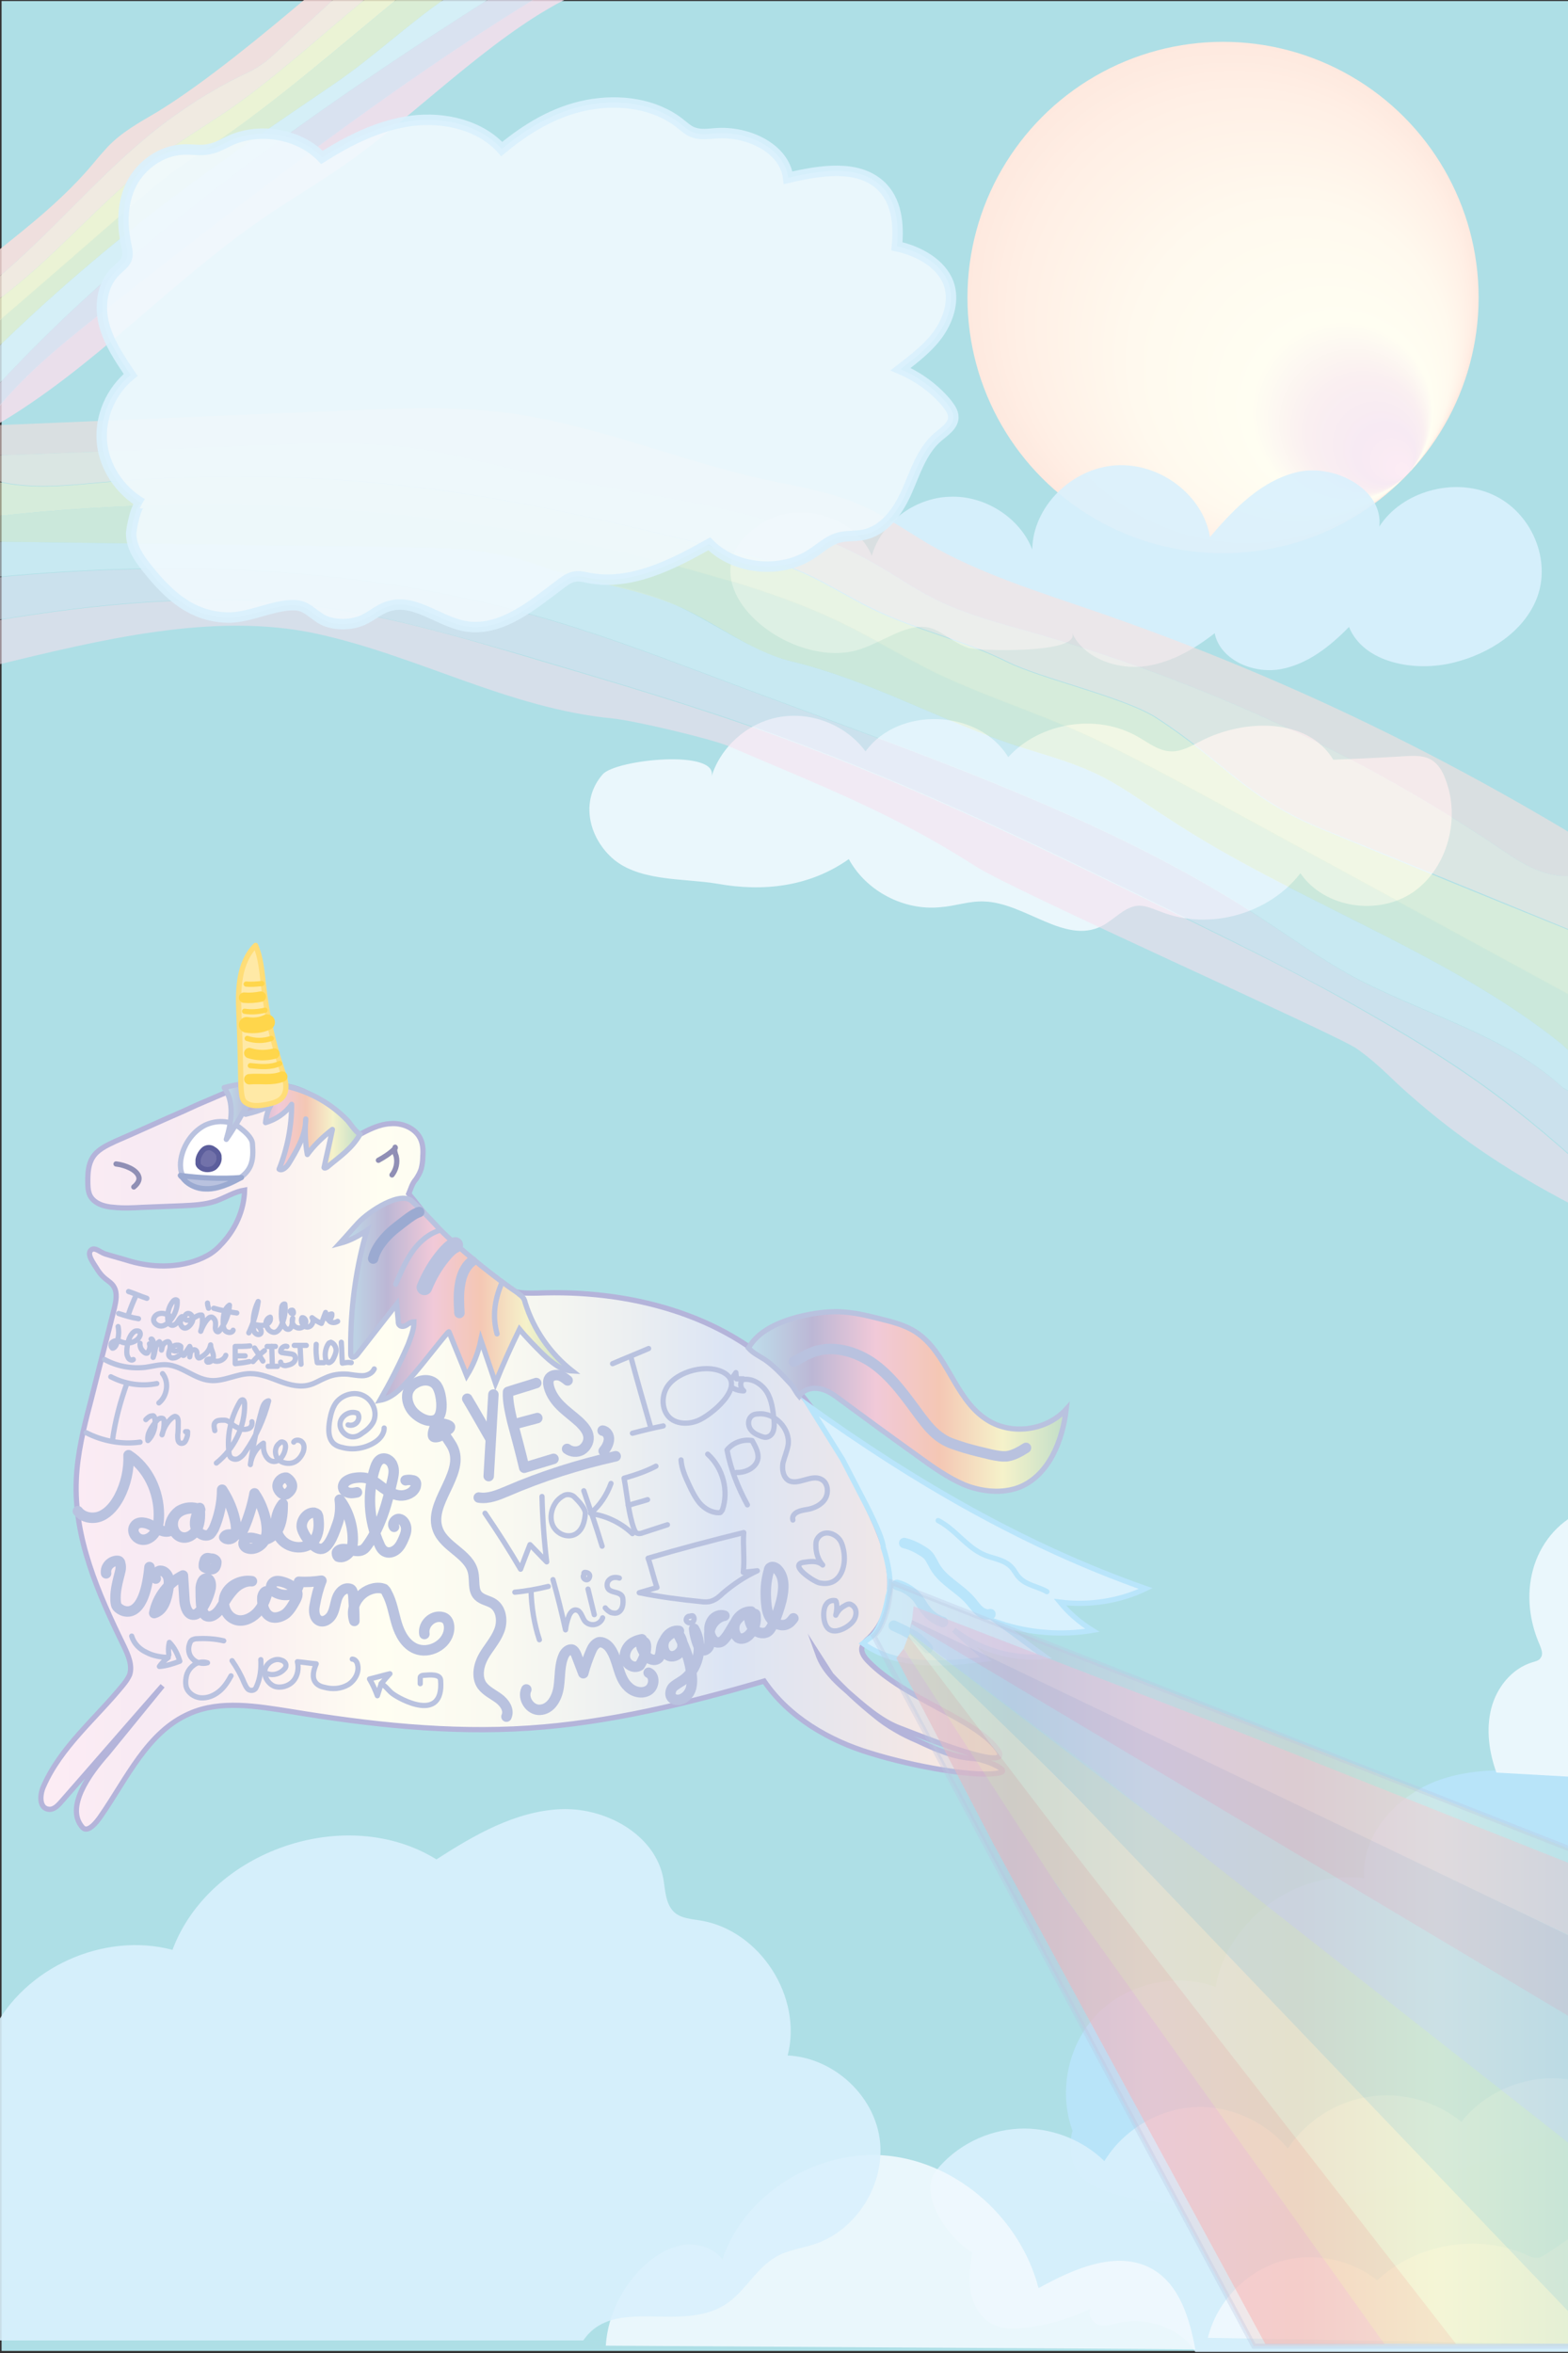 <?xml version="1.0" encoding="utf-8"?>
<!-- Generator: Adobe Illustrator 27.2.0, SVG Export Plug-In . SVG Version: 6.00 Build 0)  -->
<svg version="1.1" id="Blonnopies_10" xmlns="http://www.w3.org/2000/svg" xmlns:xlink="http://www.w3.org/1999/xlink" x="0px"
	 y="0px" viewBox="0 0 300 450" style="enable-background:new 0 0 300 450;" xml:space="preserve">
<rect x="0" y="0" width="300" height="450" fill="#333333" stroke="none"/>
<style type="text/css">
	.st0{fill:#AEDFE6;}
	.st1{opacity:0.9;fill:#B9E5FB;}
	.st2{opacity:0.9;fill:#D9F1FD;}
	.st3{opacity:0.9;fill:#F1FAFE;}
	.st4{fill:url(#SVGID_1_);stroke:#B4B4DA;stroke-miterlimit:10;}
	.st5{fill:none;stroke:#908FB5;stroke-linecap:round;stroke-linejoin:round;stroke-miterlimit:10;}
	.st6{fill:#FFFFFF;stroke:#B9C2DF;stroke-linecap:round;stroke-linejoin:round;stroke-miterlimit:10;}
	.st7{fill:#7272AA;stroke:#5C5E9C;stroke-miterlimit:10;}
	.st8{fill:none;stroke:#000000;stroke-linecap:round;stroke-linejoin:round;stroke-miterlimit:10;}
	
		.st9{fill:url(#SVGID_00000058574732811443831260000010074799388049017485_);stroke:#B9C2DF;stroke-linecap:round;stroke-linejoin:round;stroke-miterlimit:10;}
	.st10{fill:url(#SVGID_00000098899238276530363460000014850314754786107555_);stroke:#B9C2DF;stroke-miterlimit:10;}
	.st11{fill:none;stroke:#9BAAD1;stroke-width:2;stroke-linecap:round;stroke-linejoin:round;stroke-miterlimit:10;}
	.st12{fill:none;stroke:#B9C2DF;stroke-linecap:round;stroke-linejoin:round;stroke-miterlimit:10;}
	.st13{fill:none;stroke:#B9C2DF;stroke-width:3;stroke-linecap:round;stroke-linejoin:round;stroke-miterlimit:10;}
	.st14{fill:none;stroke:#B9C2DF;stroke-width:2;stroke-linecap:round;stroke-linejoin:round;stroke-miterlimit:10;}
	.st15{fill:url(#SVGID_00000018934188111194937750000004770919543181015703_);stroke:#B9C2DF;stroke-miterlimit:10;}
	.st16{fill:#D9F1FD;stroke:#B9E5FB;stroke-miterlimit:10;}
	.st17{fill:none;stroke:#B9E5FB;stroke-linecap:round;stroke-linejoin:round;stroke-miterlimit:10;}
	.st18{fill:none;stroke:#B9E5FB;stroke-width:2;stroke-linecap:round;stroke-linejoin:round;stroke-miterlimit:10;}
	.st19{fill:#FFE9A6;stroke:#FFDD77;stroke-linecap:round;stroke-linejoin:round;stroke-miterlimit:10;}
	.st20{fill:none;stroke:#FFD64B;stroke-linecap:round;stroke-linejoin:round;stroke-miterlimit:10;}
	.st21{fill:none;stroke:#FFD64B;stroke-width:2;stroke-linecap:round;stroke-linejoin:round;stroke-miterlimit:10;}
	.st22{fill:none;stroke:#FFD64B;stroke-width:3;stroke-linecap:round;stroke-linejoin:round;stroke-miterlimit:10;}
	.st23{fill:#B9C2DF;stroke:#9BAAD1;stroke-linecap:round;stroke-linejoin:round;stroke-miterlimit:10;}
	.st24{opacity:0.7;}
	.st25{opacity:0.81;}
	.st26{fill:#F9F6C1;}
	.st27{fill:#CBAED3;}
	.st28{fill:#EBC2DB;}
	.st29{fill:#C0E1C6;}
	.st30{fill:#B7D0ED;}
	.st31{fill:#FACEA1;}
	.st32{fill:#F8B2B3;}
	.st33{fill:url(#Moon_00000078732658130072544560000008794560217460588185_);}
	.st34{opacity:0.82;fill:#F7DFEC;}
	.st35{opacity:0.82;fill:#DEF2FB;}
	.st36{opacity:0.82;fill:#F9F7D1;}
	.st37{opacity:0.82;fill:#FDDFDD;}
	.st38{opacity:0.82;fill:#E2E2F2;}
	.st39{opacity:0.82;fill:#E4F0D1;}
	.st40{opacity:0.82;fill:#FEECE0;}
	.st41{opacity:0.66;}
	
		.st42{opacity:0.32;fill:url(#Pedo_colorido_00000173126653818334366090000015125990880284955529_);stroke:#B9C2DF;stroke-miterlimit:10;}
	.st43{opacity:0.9;fill:#F1FAFE;stroke:#D9F1FD;stroke-width:2;stroke-miterlimit:10;}
</style>
<rect x="0.3" y="0.2" class="st0" width="301.6" height="449.4"/>
<path id="Nube_00000089574489363793319380000011172798743021405833_" class="st1" d="M205.2,407.5c-2.8-7.6-0.8-16.8,4.9-22.5
	c5.7-5.7,14.9-7.8,22.5-5c2.2-12.8,15.5-22.5,28.4-20.8c-0.6-8.8,6.9-16.5,15.3-19.1c8.4-2.6,17.5-1.4,26.2-0.1V396v4.7
	c-2.6,7.2-11.7,10.5-18.9,12.8c-21.8,6.9-45,11.4-67.4,6.8c-3.1-0.6-6.3-1.5-8.8-3.5S204.3,410.5,205.2,407.5z"/>
<path id="Nube_00000137854584073563188570000018116177142018218400_" class="st2" d="M179.2,415c3.8-4.7,9.7-7.6,15.7-7.9
	c6-0.3,12.1,2,16.4,6.2c3.6-5.9,10.1-9.8,16.9-10.3c6.8-0.5,13.8,2.6,18.2,7.9c3.5-5.3,9.3-9,15.5-9.9c6.2-1,12.8,0.8,17.7,4.8
	c5.1-6.5,14.1-9.7,22.2-7.8v51.8h-73.1c-2.8-4.6-9.2-6.7-14.5-5.6c-1.3,0.3-2.7,0.8-4,0.4s-2.3-2.1-1.5-3.1c-4.1,2-8.6,3.3-13.1,3.7
	c-2,0.2-4.1,0.2-5.9-0.8c-2.2-1.2-3.5-3.6-4-6.1c-0.4-2.5-0.1-5,0.3-7.5C181.1,427.8,175.5,419.4,179.2,415z"/>
<path id="Nube_00000151504350076091550630000005893162980327525038_" class="st3" d="M115.9,448.6c0.4-6,3.3-11.7,7.8-15.7
	c2.1-1.8,4.5-3.2,7.2-3.6c2.7-0.3,5.7,0.6,7.3,2.8c4.3-12.8,18.5-21.3,31.9-19.8c13.5,1.5,25.2,12.2,28.6,25.3
	c6.7-3.7,15-7.4,21.7-3.7c5.3,3,7.2,9.5,8.3,15.4L115.9,448.6z"/>
<path id="Nube" class="st3" d="M231.1,447.1c1.6-6.6,6.8-12.2,13.2-14.4c6.4-2.2,13.9-0.8,19.2,3.4c7.5-7,19.2-9,28.5-4.9
	c0.6,0.3,1.3,0.6,2,0.6c0.8,0,1.4-0.5,2.1-0.9c1.7-1.2,3.4-2.3,5.1-3.5l0.6,20.9L231.1,447.1z"/>
<g id="Gracie_Mc_Unicorn">
	<g id="Gracie">
		<linearGradient id="SVGID_1_" gradientUnits="userSpaceOnUse" x1="7.87" y1="278.673" x2="191.883" y2="278.673">
			<stop  offset="0" style="stop-color:#FDECF4"/>
			<stop  offset="0.112" style="stop-color:#F7EAF3"/>
			<stop  offset="0.227" style="stop-color:#FAEFF1"/>
			<stop  offset="0.354" style="stop-color:#FFFEF2"/>
			<stop  offset="0.486" style="stop-color:#F9F9F1"/>
			<stop  offset="0.61" style="stop-color:#ECEFF1"/>
			<stop  offset="0.714" style="stop-color:#DBE4F4"/>
			<stop  offset="1" style="stop-color:#FEE9DF"/>
		</linearGradient>
		<path class="st4" d="M78.2,228.3c1.2,1.4,2.3,2.9,3.5,4.3c3.5,4.5,8.6,7.8,12.8,11.7c1.1,1,2.3,2.1,3.7,2.6
			c1.5,0.5,3.1,0.4,4.6,0.4c17.3-0.7,35.6,3.9,47.7,16.3c6.5,6.6,10.9,15,14.9,23.4c2,4.2,4.1,8.5,4.7,13.2c0.6,4.6-0.4,9.7-3.8,13
			c-0.6,0.5-1.2,1.1-1.4,1.9c-0.2,1,0.6,2,1.3,2.7c7,7.1,20.3,10.9,24.6,16.7c3.7,4.9-13.9-2.2-18.6-4c-3.8-1.4-7.3-4.6-10.4-7.3
			c-2.2-1.9-4.3-4-5.3-6.8l2.5,3.9c2.6,2.8,5.4,5.4,8.4,7.8c1.2,1,2.5,1.9,3.9,2.7c1.3,0.8,2.8,1.5,4.2,2.1c3.4,1.6,7,3.2,10.7,3.4
			c2,0.1,7.1,2.2,5.2,2.7c-4.2,1.1-16.8-1.2-24.8-3.7c-8-2.4-15.7-6.9-20.4-13.8c-14.7,4.3-29.8,8-45.1,9c-15.2,1-30.5-0.7-45.6-3.2
			c-6.4-1-13.3-2.2-19.2,0.4c-8.1,3.5-12,12.4-17,19.6c-0.8,1.2-2.5,3.3-3.5,2.2c-3.4-3.8,1.3-10.3,4.7-14.1l10.6-13
			c-6.5,7.4-12.9,14.8-19.4,22.2c-0.7,0.8-1.5,1.6-2.5,1.4c-1.7-0.3-1.6-2.7-0.9-4.3c3.3-7.6,10-13,15.2-19.4c0.5-0.6,1-1.3,1.3-2
			c0.6-1.8-0.3-3.8-1.1-5.5c-4.9-10-9.6-20.7-9.1-31.8c0.2-5,1.4-9.9,2.7-14.8c1.5-6,3.1-12.1,4.6-18.1c0.3-1.3,0.6-2.8-0.1-4
			c-0.4-0.7-1.1-1.1-1.7-1.6c-0.6-0.5-1-1-1.4-1.6c-0.7-1.2-2.3-3.1-1.2-3.9c0.7-0.5,1.7,0.5,2.6,0.8c1.6,0.5,3.2,0.9,4.8,1.4
			c4.8,1.4,10.4,1.3,14.8-1.1c1.1-0.6,2-1.4,2.8-2.3c2.6-2.8,4.2-6.4,4.3-10.2c-1.9,0.3-3.6,1.4-5.5,2.1c-2.1,0.7-4.3,0.8-6.4,0.9
			c-2.5,0.1-5.1,0.2-7.6,0.3c-1.8,0.1-3.7,0.2-5.5,0c-1.8-0.1-3.8-0.7-4.6-2.3c-0.4-0.9-0.4-1.9-0.4-2.8c0-1.5,0.1-3.1,0.9-4.4
			c0.9-1.5,2.6-2.3,4.3-3.1c4.4-1.9,8.7-3.9,13.1-5.8c1.7-0.8,3.5-1.6,5.2-2.3c1.4-0.6,2.9-1.3,4.3-1.7c1.6-0.5,3.3-0.8,4.9-1
			c3.3-0.3,6.7,0.1,9.6,1.7c1.5,0.8,2.8,2,4.1,3.1c1.8,1.6,3.5,3.2,5.2,4.9c2-1.1,4.1-2.2,6.3-2.3c2.2-0.2,4.7,0.8,5.7,2.8
			c0.5,1,0.6,2.2,0.5,3.4c0,0.8-0.1,1.6-0.3,2.4c-0.2,0.7-0.6,1.4-1,2C78.8,226.4,78.6,227.4,78.2,228.3z"/>
		<path class="st5" d="M72.4,221.9c1.1-0.6,2.2-1.3,3.1-2.2c0.1-0.1,0.2-0.2,0.1-0.3c-0.2,0.6,0,1.2,0.2,1.7c0.3,1.2,0,2.6-0.8,3.6"
			/>
		<path class="st5" d="M22.2,222.6c0.9,0.1,1.9,0.4,2.7,0.8c0.8,0.4,1.7,1.1,1.7,2c0,0.6-0.5,1.2-1,1.6"/>
		<path class="st6" d="M45.8,215.6c-1.9-1.4-4.5-1.4-6.6-0.4c-2.1,1.1-3.6,3.1-4.3,5.3c-0.5,1.6-0.6,3.4,0.3,4.8
			c0.8,1.3,2.5,2.1,4,2.1c1.6,0.1,3.1-0.4,4.6-1c1.6-0.7,3.2-1.6,4-3.2c0.7-1.4,0.6-3,0.5-4.5C48.2,217.5,46.7,216.3,45.8,215.6z"/>
		<path class="st7" d="M40.9,219.8c-0.6-0.5-1.5-0.4-2,0.1s-0.9,1.2-1,1.9c0,0.3,0,0.5,0,0.8c0.1,0.4,0.5,0.7,0.9,0.9
			c0.7,0.3,1.6,0.2,2.2-0.2c0.6-0.5,1-1.2,0.9-2C42,220.7,41.3,220,40.9,219.8z"/>
		<path class="st8" d="M47.8,208.9c2.2,0.3,4.4,0,6.4-0.9"/>
		
			<linearGradient id="SVGID_00000035494906083384806080000007924916407671238312_" gradientUnits="userSpaceOnUse" x1="42.835" y1="215.327" x2="68.887" y2="215.327">
			<stop  offset="0" style="stop-color:#BEDEEB"/>
			<stop  offset="0.2" style="stop-color:#BCB7D5"/>
			<stop  offset="0.4" style="stop-color:#F1C9D8"/>
			<stop  offset="0.6" style="stop-color:#F4C7B4"/>
			<stop  offset="0.8" style="stop-color:#F5F2CA"/>
			<stop  offset="1" style="stop-color:#C1DEC8"/>
		</linearGradient>
		
			<path style="fill:url(#SVGID_00000035494906083384806080000007924916407671238312_);stroke:#B9C2DF;stroke-linecap:round;stroke-linejoin:round;stroke-miterlimit:10;" d="
			M68.9,216.9c-1.6,2.8-3.8,4.2-6.3,6.3c-0.2,0.1-0.5,0.3-0.6,0.1c0.5-2.4,1.1-4.8,1.6-7.3c-1.8,1.4-3.5,3-4.8,4.8
			c-0.4-2.2-0.5-4.6-0.3-6.8c0,3.1-1.7,6-3.3,8.6c-0.4,0.6-1.2,1.4-1.8,1c1.6-4,2.4-8.2,2.4-12.4c-1.2,1.7-3,2.9-5,3.5
			c0.1-1.1,0.4-2.3,1-3.3c-1.5,0.8-3.1,1.3-4.8,1.7c-0.3-0.4-0.2-1.1,0.1-1.4c-1.2,2.1-2.4,4.2-3.8,6.2c1-3.3,1.6-7.1-0.4-9.9
			c8.3-2.3,17.5,0,23.5,6.2C67,214.8,68,216.5,68.9,216.9z"/>
		
			<linearGradient id="SVGID_00000183243103655307564750000011212958514053829031_" gradientUnits="userSpaceOnUse" x1="65.073" y1="248.409" x2="109.662" y2="248.409">
			<stop  offset="0" style="stop-color:#BEDEEB"/>
			<stop  offset="0.2" style="stop-color:#BCB7D5"/>
			<stop  offset="0.4" style="stop-color:#F1C9D8"/>
			<stop  offset="0.6" style="stop-color:#F4C7B4"/>
			<stop  offset="0.8" style="stop-color:#F5F2CA"/>
			<stop  offset="1" style="stop-color:#C1DEC8"/>
		</linearGradient>
		<path style="fill:url(#SVGID_00000183243103655307564750000011212958514053829031_);stroke:#B9C2DF;stroke-miterlimit:10;" d="
			M68.5,233.9c-1.2,1.3-2.3,2.6-3.5,3.9c1.9-0.5,3.6-1.4,5.2-2.5c-2,6.8-3,13.9-3.1,21c0,0.8,0,1.7,0,2.5c0,0.2,0,0.4,0.1,0.6
			c0.3,0.4,0.9,0,1.2-0.4c2.5-3.2,5-6.4,7.5-9.6c0.1,1.1,0.2,2.2,0.3,3.3c0,0.2,0,0.5,0.2,0.7c0.3,0.4,1,0.3,1.4,0s0.9-0.6,1.4-0.6
			c0,1.5-0.6,2.9-1.1,4.3c-1.6,3.7-3.4,7.2-5.4,10.7c2.3-0.4,4-2.2,5.6-4c2.8-3.1,7.5-9.4,7.6-9.1c1.1,2.8,2.3,5.6,3.4,8.4
			c1.3-2.1,2.2-4.4,2.7-6.8c0.9,2.7,1.9,5.5,2.8,8.2c1.4-3.5,3-7,4.6-10.3c1.4,1.7,3,3.3,4.5,4.8c1.6,1.5,3.4,3.1,5.6,3.2
			c-4.2-3.3-7.4-7.9-9-13c-0.1-0.4-0.2-0.8-0.5-1.1c-0.2-0.3-0.6-0.5-0.9-0.8c-4.7-3.2-9.1-6.8-13.3-10.6c-2.8-2.6-2.4-2.7-6.9-6.9
			C76.8,227.6,70.6,231.6,68.5,233.9z"/>
		<path class="st11" d="M71.4,240.7c0.4-1.6,1.4-3,2.5-4.2s2.5-2.2,3.8-3.2c0.8-0.6,1.6-1.2,2.5-1.5"/>
		<path class="st12" d="M75.7,245.6c0.9-2.1,1.8-4.2,3.1-6.1s3.1-3.5,5.3-4.2"/>
		<path class="st13" d="M81.2,246.2c0.9-2.2,2.1-4.3,3.7-6.2c0.6-0.7,1.3-1.5,2.2-1.9"/>
		<path class="st14" d="M87.9,251.1c-0.1-1.8-0.2-3.6,0.1-5.4c0.3-1.8,0.9-3.4,2.3-4.5"/>
		<path class="st12" d="M95.1,255.1c-0.9-3.3-0.5-6.3,0.8-9.5"/>
		
			<linearGradient id="SVGID_00000170972929429126674060000018266906071045287824_" gradientUnits="userSpaceOnUse" x1="143.298" y1="268.094" x2="204.008" y2="268.094">
			<stop  offset="0" style="stop-color:#BEDEEB"/>
			<stop  offset="0.2" style="stop-color:#BCB7D5"/>
			<stop  offset="0.4" style="stop-color:#F1C9D8"/>
			<stop  offset="0.6" style="stop-color:#F4C7B4"/>
			<stop  offset="0.8" style="stop-color:#F5F2CA"/>
			<stop  offset="1" style="stop-color:#C1DEC8"/>
		</linearGradient>
		<path style="fill:url(#SVGID_00000170972929429126674060000018266906071045287824_);stroke:#B9C2DF;stroke-miterlimit:10;" d="
			M152.9,267c0.8-1.3,2.5-1.7,4-1.4c1.5,0.3,2.7,1.2,3.9,2.1c4.9,3.6,9.8,7.2,14.7,10.7c2.9,2.1,5.8,4.2,9.1,5.6
			c3.3,1.3,7.2,1.7,10.5,0.4c5.6-2.3,8.2-8.9,8.9-14.9c-3.8,4.2-10.8,5.1-15.5,1.8c-5.9-4-7.3-12.6-13.2-16.5c-2.1-1.4-4.6-2-7-2.6
			c-2-0.5-4-1-6-1.2c-3.3-0.4-6.6,0.1-9.8,0.9c-3.6,1-7.4,2.6-9.3,5.9c0.9,1,2,1.5,3.1,2.2c1.9,1.3,3.4,3,5,4.7
			C152,265.5,152.3,266.3,152.9,267z"/>
		<path class="st14" d="M151.9,260.4c1.1-0.5,2-1.2,3.1-1.6c4-1.8,8.9-0.4,12.4,2.2s6.1,6.4,8.7,9.9c1.2,1.6,2.5,3.2,4.1,4.2
			c1.3,0.9,2.9,1.3,4.4,1.8c1.7,0.5,3.4,0.9,5.1,1.3c1,0.2,2,0.4,3,0.3c1.3-0.2,2.5-0.9,3.6-1.6"/>
		<path class="st16" d="M165.1,314.3c6.6,4.7,15.5,4,23.5,3c-2-1.9-4.1-3.8-6.1-5.6c4.9,3.8,11.2,5.7,17.4,5.1
			c-2.9-2.1-5.8-4.3-8.7-6.4c5.7,1.9,11.9,2.4,17.8,1.4c-2.4-1.5-4.5-3.3-6.2-5.4c5.6,0.7,11.4-0.2,16.4-2.6
			c-23.1-8.1-44.4-20.5-64.3-34.8l6.3,10.1l4.2,8.1c0,0,3.6,6.8,3.6,8.8c0,0,2.1,6,0.9,9.3c0,0-1,6.6-3.7,8.1L165.1,314.3z"/>
		<path class="st17" d="M179.5,290.8c3.3,1.7,5.5,5.2,8.9,6.6c1.7,0.7,3.8,0.9,5.1,2.3c0.6,0.6,0.9,1.4,1.5,2
			c1.4,1.5,3.6,1.7,5.3,2.7"/>
		<path class="st18" d="M173,295.1c1.3,0.3,2.5,0.9,3.6,1.6c0.5,0.3,1,0.7,1.3,1.2c0.3,0.5,0.6,1,0.9,1.6c1.6,2.9,5,4.3,7.1,6.9
			c0.5,0.6,0.9,1.2,1.5,1.7c0.6,0.5,1.4,0.8,2.1,0.6"/>
		<path class="st18" d="M171.6,303.1c1.6,0.4,3.1,1.4,4.1,2.7c0.5,0.7,0.9,1.5,1.5,2.2c0.8,1,1.9,1.8,3.2,2.2"/>
		<path class="st18" d="M171,310.9c0.6,0.3,1.3,0.6,1.9,0.9c0.8,0.4,1.5,0.8,2.2,1.2c0.9,0.6,1.7,1.4,2.4,2.2"/>
		<g>
			<path class="st19" d="M46.1,207.8c-0.1-4.8-0.2-9.5-0.4-14.3c-0.1-2.2-0.1-4.5,0.3-6.7c0.4-2.2,1.3-4.4,2.9-6
				c1,2.3,1.2,4.9,1.5,7.5c0.6,5.6,1.8,11.1,3.6,16.4c0.6,1.7,1.2,3.8,0,5.2c-0.7,0.8-1.9,1.1-2.9,1.3c-1.5,0.3-3.2,0.5-4.3-0.5
				C46.2,210.2,46.2,208.7,46.1,207.8z"/>
			<path class="st20" d="M47.1,188.2c1,0.1,2,0,3-0.1"/>
			<path class="st21" d="M46.7,190.8c1.1,0.1,2.2,0,3.2-0.2"/>
			<path class="st20" d="M46.8,193.4c1.3,0.2,2.6,0.1,3.9-0.2"/>
			<path class="st22" d="M47.2,196c1.3,0.2,2.7,0.1,3.9-0.5"/>
			<path class="st20" d="M47.3,198.6c1.5,0.5,3.1,0.5,4.6,0"/>
			<path class="st21" d="M47.7,201.4c1.6,0.5,3.2,0.5,4.8,0.1"/>
			<path class="st20" d="M47.9,203.8c1.9,0.2,3.9,0.4,5.6-0.4"/>
			<path class="st21" d="M47.7,206.4c2.1-0.2,4.3,0.3,6.3-0.5"/>
		</g>
		<path class="st23" d="M34.5,224.8c3.9,0.5,7.8,0.7,11.7,0.4c-1.8,0.9-3.8,1.9-5.8,2.1c-2.1,0.2-4.3-0.4-5.5-2.1
			C34.8,225.1,34.6,225,34.5,224.8z"/>
		<path class="st8" d="M203.3,320.3"/>
	</g>
	<g id="Text_in_Unicorn">
		<g id="Im">
			<path class="st12" d="M21.2,263.3c2.7,1.4,5.8,1.9,8.8,1.3"/>
			<path class="st12" d="M24.3,264.5c-1.3,3.6-2.3,7.3-2.8,11.1"/>
			<path class="st12" d="M16.5,274c3.1,1.6,6.8,2.3,10.3,1.8"/>
			<path class="st12" d="M31.1,262.7c1.3,1.6,0.9,4.3-0.7,5.6"/>
			<path class="st12" d="M27.9,271.5c0.3-0.3,0.6-0.6,1-0.7c0.2,0,0.4-0.1,0.5,0c0.1,0.1,0.2,0.3,0.2,0.4c0.3,1.5-0.2,3.2-1.3,4.3
				c-0.2-1.4,0.7-2.6,1.6-3.7c0.2-0.2,0.3-0.4,0.6-0.5c0.2-0.1,0.5-0.1,0.7,0c0.2,0.2,0.2,0.4,0.2,0.7c0,0.8-0.1,1.6-0.4,2.4
				c0.3-1.3,1-2.5,2-3.3c0.2-0.1,0.4-0.3,0.6-0.2c0.4,0.1,0.5,0.6,0.5,1c0,0.9,0,1.7-0.1,2.6c0,0.6,0,1.3,0.5,1.5
				c0.3,0.1,0.7,0,0.9-0.3s0.3-0.6,0.4-0.9c0.1-0.3,0.1-0.7,0.1-1c-0.1,0-0.3,0-0.4,0"/>
		</g>
		<g id="Sassiest">
			<path class="st14" d="M14.9,289c1,1.3,3,1.6,4.5,0.9c1.5-0.7,2.6-2.1,3.4-3.6c1.3-2.5,1.9-5.3,1.8-8c3.7,2.4,5.8,6.9,5.8,11.4
				c0,1.1-0.1,2.3-0.7,3.3s-1.7,1.7-2.8,1.4c-1.1-0.3-1.8-1.7-1.1-2.6c0.7-1,2.3-0.6,3.3,0c1.1,0.6,2.2,1.4,3.4,1
				c-0.2-1.4,0.5-2.9,1.7-3.8c1.2-0.8,2.8-0.9,4.1-0.3c-1.6-0.5-3.7-0.2-4.7,1.1c-1.1,1.4-0.5,3.8,1.2,4.2c1.3,0.3,2.5-0.7,3-1.8
				c0.5-1.2,0.5-2.5,0.4-3.8c-0.5,1.1-1.1,2.4-0.8,3.6c0.3,1.2,1.8,2.1,2.8,1.4c0.3-0.3,0.5-0.7,0.7-1c1-2.3,1.6-4.9,1.6-7.5
				c1.3,2,2.2,4.2,2.6,6.5c0.1,0.8,0.2,1.6-0.2,2.3c-0.4,0.7-1.5,0.9-2,0.3c0.4-1,2.1-0.2,3-0.7c0.4-0.2,0.6-0.7,0.8-1.1
				c0.9-2.1,1.6-4.4,2-6.6c1.1,1.6,1.8,3.4,2.2,5.3c0.2,1.3,0.3,2.6-0.3,3.7c-0.6,1.1-2,1.9-3.2,1.5c-0.4-0.1-0.7-0.4-0.8-0.8
				c-0.1-0.7,0.6-1.2,1.3-1.2s1.3,0.3,1.9,0.4c1.5,0.2,3-1,3.6-2.4c0.6-1.4,0.7-3,0.7-4.5c-1.5,1.9-1.9,4.9-0.3,6.8s4.9,2.1,6.4,0.1
				c0.8-1.2,0.9-2.7,0.7-4.2c0-0.3-0.1-0.5-0.2-0.7c-0.2-0.2-0.4-0.2-0.6-0.3c-1.5-0.1-2.7,1.7-2.3,3.1s2.4,4.1,3.8,3.8
				c1.5-0.3,2.5-3.5,3-4.9s0.6-3,0.4-4.5c1.6,2.1,2.5,4.9,2.5,7.6c0,0.8-0.1,1.7-0.6,2.4c-0.5,0.7-1.4,1.2-2.2,0.9
				c-0.2-0.2-0.3-0.6-0.2-0.9c1-1.4,3.4,0.4,4.9-0.4c0.4-0.2,0.6-0.5,0.9-0.9c2.6-3.6,3.8-8.1,4.8-12.5c0.2-0.9,0.4-1.9,0-2.8
				c-0.3-0.9-1.4-1.6-2.3-1.1c-0.5,0.3-0.8,0.9-1,1.5c-1.6,4.8-1.3,10.2,0.8,14.8c0.2,0.5,0.5,1,1,1.3c0.7,0.4,1.6,0.2,2.3-0.4
				c0.6-0.5,1-1.3,1.3-2c0.3-0.7,0.6-1.4,0.5-2.2c-0.1-0.7-0.6-1.5-1.3-1.6c-0.7-0.1-1.5,0.9-1,1.5"/>
			<path class="st14" d="M54.9,285.7c-0.7,0.5-1.8-0.6-1.8-1.5c0-0.9,0.9-1.7,1.7-1.6C54.9,282.6,57.1,284.1,54.9,285.7z"/>
			<path class="st14" d="M68.3,285.4c-0.5,0.1-1,0.2-1.5,0.1c-0.5-0.1-1-0.4-1.1-0.8c-0.2-0.5,0.1-1.1,0.5-1.4
				c0.4-0.3,0.9-0.5,1.4-0.6c1.1-0.2,2.2-0.2,3.2,0.2c0.9,0.4,1.6,1,2.4,1.6c1,0.7,2.1,1.4,3.3,1.5c1.2,0.1,2.6-0.5,3-1.6
				c0.1-0.4,0.2-0.8-0.1-1.1c-0.1-0.1-0.3-0.2-0.5-0.2c-0.4-0.1-0.9-0.1-1.3,0"/>
		</g>
		<g id="The">
			<path class="st12" d="M41.4,279.8c3.4-2.7,5.5-7,5.4-11.3c0-0.3-0.1-0.8-0.4-0.8c-0.2,0-0.4,0.2-0.5,0.4
				c-1.7,2.9-2.5,6.3-2.1,9.6c0,0.4,0.1,0.7,0.3,1c0.4,0.4,1.1,0.5,1.6,0.2c0.5-0.3,0.9-0.7,1.2-1.2c2.1-3,3.6-6.3,4.5-9.8
				c-0.8,0.1-1.1,1-1.3,1.7c-1,3.5-1.7,7-2.2,10.5c0.2-1.6,1.1-3.2,2.5-4.1c0,0.7,0,1.5,0.3,2.1c0.3,0.7,0.8,1.3,1.6,1.4
				c1.2,0.1,2.1-1.2,2.3-2.5c0.1-0.5,0-1.1-0.5-1.2c-0.2-0.1-0.5,0-0.6,0.2c-0.9,0.6-1,1.9-0.5,2.8c0.6,0.9,1.8,1.2,2.8,1
				s1.8-1.1,2.2-2.1c0.2-0.6,0.3-1.4-0.2-1.9c-0.4-0.5-1.4-0.5-1.6,0"/>
			<path class="st12" d="M41.1,273.6c-0.1-0.5-0.3-1.2,0.1-1.6c0.3-0.4,1-0.4,1.5-0.4c0.3,0,0.6,0,0.9,0.2c0.3,0.1,0.5,0.4,0.8,0.6
				c0.5,0.4,1.1,0.7,1.7,0.9c0.5,0.1,1,0.1,1.5-0.1s0.7-0.8,0.6-1.3"/>
		</g>
		<g id="Unicorn_00000070084442348271139040000003140173776492628134_">
			<path class="st14" d="M20.3,300.9c-0.2-1.2,0.8-2.3,2-2.4c0.2,0,0.4,0,0.5,0.1c0.1,0.1,0.2,0.2,0.2,0.4c0.3,0.9-0.1,1.8-0.3,2.7
				c-0.3,1.2-0.6,2.5-0.6,3.8c0,0.5,0,1.1,0.2,1.6c0.4,0.9,5.2,4.1,6.3-7.4"/>
			<path class="st14" d="M29.8,301.9c-0.4-0.6,0.2-1.5,0.9-1.5c0.7,0,1.3,0.6,1.5,1.3c0.2,0.7,0.1,1.4,0,2.2
				c-0.3,1.9-0.9,4.1-2.7,4.6c0.6-3.1,2.7-5.8,5.5-7.2c0.1,1.6,0.2,3.2,0.3,4.8c0.1,1.2,0.6,2.8,1.8,2.7c0.6,0,1.1-0.6,1.5-1.1
				c0.8-1.2,1.4-2.6,1.7-4c0.1-0.7,0-1.7-0.7-1.8c-0.8-0.1-1.1,0.9-1.2,1.7c0,1.1,0,2.3,0.1,3.4c0.1,0.7,0.3,1.6,0.9,2
				c1,0.5,2.1-0.4,2.7-1.3c0.8-1.2,1.4-2.4,2.4-3.5c0.9-1.1,2.3-1.9,3.7-1.8c-1.9-0.3-4.1,0.6-5,2.4c-0.9,1.8-0.1,4.2,1.7,4.9
				c1.4,0.6,3.1-0.1,4.2-1.2c1.1-1.1,1.7-2.6,2.1-4.1c-0.5-0.3-0.9,0.5-1,1c-0.1,1.5,0.3,3.2,1.6,3.8c0.9,0.4,2.1,0,2.9-0.6
				c0.8-0.7,1.3-1.6,1.8-2.5c0.2-0.4,0.4-0.8,0.4-1.2c0-1.1-1.3-1.8-2.3-2.2c-0.6-0.2-1.2-0.4-1.8-0.3c-0.6,0.1-1.1,0.8-0.9,1.4
				c0.1,0.3,0.4,0.5,0.7,0.7c0.9,0.5,2,0.7,3,0.4c1-0.4,1.7-1.4,1.6-2.4c1.4,0.1,2.9,0,4.3-0.2c-0.6,1.5-1,3.1-1.3,4.8
				c-0.2,1-0.1,2.3,0.8,2.8c0.9,0.5,2-0.2,2.5-1.1c0.5-0.9,0.6-1.9,0.9-2.9s1-2,2-2.1c0.3,0,0.6,0,0.8,0.2c0.3,0.3,0.3,0.7,0.4,1.1
				c0.1,1.6,0.2,3.2,0.2,4.9c-0.5-1.5-0.2-3.2,0.8-4.4c0.9-1.2,2.5-2,4-1.9c0.3,0,0.6,0.1,0.9,0.2c0.2,0.2,0.4,0.4,0.5,0.7
				c1,1.8,1.3,3.9,1.9,5.9s1.7,4,3.6,4.8c2.6,1.1,6-0.7,6.4-3.5c0.1-0.7,0-1.6-0.5-2.1c-0.4-0.4-0.9-0.5-1.4-0.5
				c-1.6,0-3.1,1.6-2.8,3.3"/>
			<path class="st14" d="M40.3,298.1c-0.3-0.1-0.7-0.2-0.9,0c-0.1,0.1-0.2,0.2-0.2,0.3c-0.1,0.3-0.2,0.6-0.2,0.9c0,0.1,0,0.2,0,0.3
				c0.1,0.1,0.2,0.2,0.3,0.2c0.5,0.3,1.3,0.5,1.7,0.1c0.3-0.3,0.4-0.8,0.4-1.2C41.3,298.3,40.7,298,40.3,298.1z"/>
		</g>
		<g id="Ever">
			<path class="st12" d="M42.8,313.8c-1.7-0.4-3.4-0.5-5.2-0.4c-0.3,0-0.5,0.1-0.8,0.2c-0.3,0.2-0.4,0.4-0.5,0.7
				c-0.4,1-0.2,2.2,0.5,2.9c0.7,0.8,1.9,1.1,2.9,0.8c-0.9-0.3-2-0.1-2.7,0.5c-0.8,0.6-1.3,1.5-1.4,2.4c-0.1,0.5-0.1,1.1,0,1.6
				c0.3,1.2,1.5,2.1,2.8,2.2s2.5-0.4,3.5-1.2c1-0.8,1.7-1.9,2.3-3"/>
			<path class="st12" d="M44.4,317.6c0.9,1.3,1.7,2.7,2.3,4.2c0.2,0.4,0.4,0.9,0.7,1.2c0.3,0.3,0.9,0.4,1.3,0.1
				c0.2-0.1,0.3-0.4,0.4-0.6c0.7-1.6,0.9-3.3,0.8-5.1"/>
			<path class="st12" d="M51.2,320.1c1.1,0.4,2.4,0,3.2-0.9c0.2-0.2,0.3-0.4,0.3-0.6c0.1-0.5-0.4-1-0.9-1.1
				c-1.2-0.5-2.8,0.5-3.1,1.8c-0.3,1.3,0.6,2.7,1.8,3.2c1.2,0.4,2.7,0,3.6-1c0.9-1,1.1-2.5,0.8-3.7c1.2,0.1,2.4,0.3,3.6,0.4
				c-0.5,1.2-0.9,2.6-0.1,3.6c0.4,0.5,1.1,0.8,1.7,0.9c1.5,0.4,3.1,0.3,4.5-0.5c1.3-0.8,2.2-2.4,1.8-3.9c-0.1-0.5-0.5-1-1-1"/>
		</g>
		<path id="Arrow" class="st12" d="M25.2,312.9c0.4,1.4,1.5,2.5,2.8,3.1c1.3,0.7,2.7,0.9,4.2,1c-0.7,0.5-1.3,1.1-1.7,1.7
			c1.3-0.1,2.6-0.5,3.9-1c-0.4-1.3-1-2.6-2-3.6c-0.2,0.8-0.2,1.6-0.1,2.4"/>
		<path id="Arrow_right" class="st12" d="M80.4,322c0-0.4,0-0.8,0-1.1c0-0.1,0-0.2,0.1-0.3c0.1-0.1,0.3-0.2,0.5-0.2
			c1.2-0.1,3.2-0.3,3.3,0.9c0.7,8.4-7.9,3.6-9.2,2.6c-0.8-0.6-1.3-1.5-2.2-1.9c0.6-0.6,1.1-1.3,1.7-1.9c-1.3,0.3-2.6,0.7-3.9,1
			c0.6,1,1.1,2.1,1.5,3.2l0.7-2.2"/>
		<path id="Heart_1" class="st12" d="M153.7,298.8c1.3-0.2,2.7-0.4,3.7,0.5c-0.9-1-1.3-2.4-1.3-3.7c0-0.4,0-0.8,0.2-1.2
			c1.2-2.2,4-1.1,4.7,0.7c0.7,1.7,0.8,4.1-0.1,5.8c-0.9,1.7-2.4,2.2-4.2,1.8C155.6,302.4,150.9,299.3,153.7,298.8z"/>
		<g id="Yes_x2C_">
			<g>
				<path class="st14" d="M89.4,267.5c1.5,2.5,2.9,5,4.4,7.6"/>
				<path class="st14" d="M94.4,266.7c-0.3,5.2-0.6,10.4-0.9,15.6"/>
			</g>
			<g>
				<path class="st14" d="M102.6,264.5c-1.8,0.6-3.6,1.1-5.4,1.7c-0.1,1.8,0.4,3.8,0.8,5.6c0.8,3,1.6,5.9,2.3,8.9
					c1.9-0.6,3.7-1.1,5.6-1.7"/>
				<path class="st14" d="M98.3,272.4c1.5-0.4,3-0.8,4.5-1.2"/>
			</g>
			<path class="st14" d="M108.6,264c-0.5-0.4-1.1-0.9-1.8-1s-1.5,0.1-1.8,0.8c-0.1,0.3-0.1,0.5-0.1,0.8c0.2,1.6,1.2,3.1,2.3,4.2
				c1.2,1.2,2.5,2.1,3.7,3.2c0.8,0.8,1.6,1.7,1.7,2.8c0.1,1-0.5,2-1.3,2.5c-0.9,0.5-2,0.4-2.8-0.2"/>
			<path class="st14" d="M91.6,286.4c1.9,0.3,3.7-0.5,5.4-1.2c6.7-2.9,13.7-5.1,20.8-6.7"/>
			<path class="st14" d="M115.3,273.6c0.8,0.1,1.3,1,1.2,1.8s-0.5,1.5-1,2.1"/>
		</g>
		<g id="I_00000030476580726010083790000007559661130986819250_">
			<path class="st12" d="M117.2,260.8c2.3-1,4.6-1.9,6.9-2.9"/>
			<path class="st12" d="M120.7,259.5c1.2,4.5,2.5,9,3.8,13.5"/>
			<path class="st12" d="M121,274.1c1.9-0.5,3.9-1,5.9-1.4"/>
		</g>
		<g id="Woke">
			<path class="st12" d="M92.8,289.4c2.4,3.5,4.7,7.1,6.8,10.7c0.6-1.6,1.2-3.2,1.8-4.7c1.1,1.1,2.1,2.2,3.2,3.3
				c-0.5-4.1-0.8-8.3-0.9-12.5"/>
			<path class="st12" d="M109.9,286.3c-0.5-0.5-1.4-0.6-2-0.3s-1.2,0.8-1.6,1.4c-0.9,1.3-1.2,3.2-0.4,4.6c0.8,1.4,2.7,2.2,4.2,1.4
				c1.4-0.8,1.8-2.5,1.9-4.1C111.8,288.2,110.6,287,109.9,286.3z"/>
			<g id="K">
				<path class="st12" d="M111.7,285.1c1.2,3.5,2.4,7,3.5,10.6"/>
				<path class="st12" d="M113,289.4c1.8-1.5,3.1-3.5,3.9-5.7"/>
				<path class="st12" d="M113.2,289.5c2.9,0.4,5.7,1.8,7.8,3.8"/>
			</g>
			<g id="E">
				<path class="st12" d="M125.5,280.4c-1.9,1-4,1.7-6.1,2.3c0.6,3.2,0.8,6.6,1.9,9.7c0.1,0.2,0.2,0.5,0.4,0.7
					c0.4,0.3,0.9,0.2,1.4,0c1.5-0.5,3.1-1,4.6-1.5"/>
				<path class="st12" d="M120.2,287.9c1.2-0.4,2.5-0.7,3.7-1.1"/>
			</g>
		</g>
		<g id="Up">
			<path class="st12" d="M130.3,279.2c0.1,1.6,0.8,3.2,1.5,4.7c0.6,1.3,1.2,2.5,2.1,3.6c0.9,1,2.2,1.8,3.6,1.8c0.2,0,0.3,0,0.4-0.1
				c0.1-0.1,0.2-0.3,0.3-0.4c1.3-3.7,0.1-8.1-2.8-10.7"/>
			<path class="st12" d="M143,287.8c-1.8-3.3-3.2-6.8-3.9-10.5c1.1-1.4,3-2.1,4.8-1.8c0.6,1.1,1.3,2.3,1.1,3.5
				c-0.3,1.7-2.4,2.7-4.1,2.6"/>
		</g>
		<g id="This">
			<g id="T">
				<path class="st12" d="M98.5,304.5c2.2-0.2,4.3-0.6,6.4-1.1"/>
				<path class="st12" d="M101.6,304.2c0.1,3.2,0.6,6.4,1.6,9.4"/>
			</g>
			<path class="st12" d="M105.8,302.1c0.9,3.2,1.7,6.4,2.4,9.6c0.1-0.9,0.3-1.7,0.6-2.5c0.2-0.6,0.7-1.4,1.4-1.3
				c0.9,0.1,1.1,1.2,1.6,2c0.4,0.6,1.2,0.9,1.9,0.8s1.4-0.6,1.6-1.3"/>
			<g id="i">
				<path class="st12" d="M112.5,303.9c0.4,1.6,0.8,3.3,1.2,4.9"/>
				<path class="st12" d="M111.7,301.4c0,0-0.1,0-0.1,0c0,0,0,0.1,0,0.2c0.1,0.4,0.5,0.6,0.8,0.5c0.3-0.1,0.5-0.6,0.4-0.9
					c-0.1-0.3-0.5-0.5-0.9-0.5c-0.1,0-0.2,0.1-0.2,0.2"/>
			</g>
			<path class="st12" d="M118.5,301.8c-0.6-0.2-1.4-0.2-1.9,0.3c-0.5,0.4-0.6,1.3-0.2,1.8c0.6,0.7,1.9,0.5,2.5,1.2
				c0.3,0.3,0.3,0.8,0.3,1.3c0,0.8-0.3,1.7-1,2c-0.4,0.2-0.9,0.1-1.3,0c-0.4-0.2-0.8-0.5-1.1-0.9"/>
		</g>
		<path class="st12" d="M142.3,293.1c-6.1,1.5-12.2,3.1-18.3,4.9c0.6,1.7,1.1,3.9,1.7,5.6c-1.1,0.3-2.3,0.7-3.4,1
			c3.9,0.8,7.8,1.3,11.8,1.7c0.7,0.1,1.4,0.1,2-0.1c0.9-0.3,1.6-0.9,2.2-1.5c2-1.7,4.2-3.2,6.6-4.3c-0.9,0.1-1.8,0.2-2.7,0.3
			C142.5,298.3,142.1,295.6,142.3,293.1z"/>
		<g id="Magical">
			<path class="st14" d="M100.7,323.1c-0.8,1.7,0.7,4,2.6,3.9c2.1-0.1,3.3-2.3,3.6-4.4c0.3-2,0.1-4.2,1-6.1c0.3-0.6,1-1.2,1.6-1
				c0.4,0.2,0.6,0.6,0.8,1.1c0.4,1.1,0.9,2.3,1.3,3.4c0.4-1.5,0.9-2.9,1.5-4.3c0.3-0.7,0.7-1.3,1.4-1.6c0.8-0.2,1.7,0.4,2.2,1.1
				c0.8,1.1,1.2,2.5,1.6,3.8c0.4,1.3,0.9,2.7,1.9,3.6c1,1,2.6,1.4,3.8,0.7c1.2-0.7,1.4-2.8,0.1-3.4"/>
			<path class="st14" d="M122.8,313.5c-1,0.2-2,0.6-2.6,1.4c-0.6,0.8-0.9,1.9-0.4,2.8c0.5,0.9,1.7,1.4,2.6,0.8
				c0.7-1.1,1.2-2.3,1.2-3.6c0-0.4-0.1-0.8-0.4-0.9c-0.6-0.1-0.6,0.9-0.3,1.4c0.3,0.6,0.6,1.3,1.2,1.7c0.6,0.4,1.4,0.5,1.9,0
				c0.4-0.5,0.4-1.2,0.5-1.8c0.2-1.7,1.7-3.2,3.4-3.4c-1.9-0.3-3.6,2.1-2.8,3.8c0.1,0.3,0.3,0.6,0.6,0.8c1,0.7,2.4-0.1,2.8-1.2
				c0.3-1.1-0.2-2.3-1-3.2c1.3,2.3,2.3,4.8,2.7,7.4c0.2,1.1,0.3,2.3,0,3.4c-0.3,1.1-1.3,2.1-2.4,2.2c-0.5,0-1-0.1-1.3-0.5
				c-0.4-0.5-0.2-1.4,0.2-1.9c0.5-0.5,1.1-0.8,1.7-1.2c3.2-2,4.3-6.7,2.4-10c0.1,1.1,0.4,2.2,0.8,3.2c0.2,0.4,0.4,0.8,0.7,0.9
				c0.6,0.2,1.3-0.4,1.4-1c0.1-0.6,0-1.3,0-2c0-1.7,1.3-3.3,2.9-3.6c-0.8-0.3-1.8,0.1-2.3,0.8c-0.5,0.7-0.7,1.6-0.5,2.5
				c0.2,0.9,0.8,1.9,1.7,1.8c0.6,0,1-0.5,1.4-1c0.7-0.9,1.2-2,1.9-3c0.7-1,1.7-1.8,2.9-1.9c-2.1-0.1-3.9,2.4-3,4.3
				c0.1,0.3,0.3,0.5,0.5,0.7c0.6,0.4,1.5,0.1,2.1-0.5c1-1,1.5-2.6,1.2-4c-0.4-0.2-0.8-0.2-1.2-0.1c0,1,0.2,2.1,0.8,2.8
				c0.6,0.8,1.8,1.2,2.7,0.7c0.5-0.3,0.8-0.9,1.1-1.5c0.7-1.4,1.2-3,1.6-4.5c0.5-2.1,0.7-4.5-0.8-6c-0.3-0.3-0.9-0.6-1.3-0.3
				c-0.2,0.1-0.3,0.4-0.3,0.6c-0.6,2-0.7,4.1-0.5,6.2c0.1,1.1,0.3,2.3,1,3.1c0.7,0.9,2,1.4,3,0.9c0.5-0.2,0.9-0.7,1.2-1.1"/>
			<path class="st12" d="M132,309.1c-0.4-0.1-0.8,0.4-0.7,0.8c0.1,0.4,0.7,0.6,1.1,0.4s0.5-0.8,0.3-1.1
				C132.6,308.9,132.2,309,132,309.1z"/>
		</g>
		<path id="Heart_2" class="st12" d="M158.1,306.8c0.3-0.5,1-0.8,1.6-0.7c0.1,0,0.2,0,0.2,0.1c0.1,0.1,0.1,0.1,0.1,0.2
			c0.2,0.8,0.1,1.7-0.1,2.5c0.4-0.8,0.9-1.4,1.7-1.8c0.3-0.2,0.7-0.4,1.1-0.3c0.2,0.1,0.4,0.2,0.6,0.4c0.6,0.6,0.6,1.6,0.2,2.4
			c-0.6,1.3-3.3,2.9-4.7,2.1C157.4,311,157.3,307.8,158.1,306.8z"/>
		<g id="Balloon">
			<path class="st14" d="M85,274.1c0.5,1.1,1.4,2,1.8,3.1c1.9,5-5,10.4-3,15.4c1.3,3.3,5.9,4.6,6.7,8c0.4,1.6-0.1,3.5,1,4.6
				c0.8,0.8,2,0.9,2.9,1.5c1.6,1.1,1.8,3.5,1.1,5.2c-0.7,1.8-2.1,3.3-3,4.9s-1.4,3.9-0.3,5.5c0.8,1.1,2.1,1.7,3.2,2.5
				c1.1,0.8,2.1,2.2,1.5,3.5"/>
			<path class="st14" d="M83.4,272.3c0-0.1,0-0.2,0.1-0.2c0.1-0.1,0.2,0,0.3,0c0.6,0.1,1.2,0.2,1.8,0.4c0.2,0.1,0.5,0.2,0.5,0.4
				c0,0.2-0.1,0.3-0.2,0.4c-0.1,0.1-0.3,0.1-0.5,0.1c0.1,0.4-0.4,0.7-0.7,0.6c0,0.2-0.2,0.5-0.4,0.6c-0.4,0.2-1.2,0.4-1.4,0.1
				C82.6,274.1,83.3,272.8,83.4,272.3z"/>
			<path class="st14" d="M78.8,269.7c-0.9-1.2-1.3-3.1-0.3-4.3c0.2-0.3,0.5-0.6,0.9-0.8c1.2-0.8,2.9-0.9,3.9,0.1
				c0.4,0.4,0.6,0.9,0.8,1.5c0.4,1.3,0.8,4.5-0.7,5.3C81.8,272.3,79.6,270.8,78.8,269.7z"/>
		</g>
		<g id="I">
			<path class="st12" d="M24.6,247c1.2,0.4,2.3,0.9,3.5,1.3"/>
			<path class="st12" d="M26,247.8c-0.5,1.1-1,2.3-1.4,3.5"/>
			<path class="st12" d="M22.7,251.2c1.2,0.4,2.5,0.8,3.8,1"/>
		</g>
		<g id="Dont">
			<path class="st12" d="M32.3,251.5c-0.5-0.2-1.1-0.4-1.7-0.3c-0.6,0.1-1.1,0.5-1.2,1.1c-0.1,0.7,0.7,1.3,1.4,1.3
				c0.7,0,1.3-0.5,1.8-1.1c0.9-1.1,1.4-2.5,1.3-3.8c-0.3-0.3-0.7,0-0.9,0.3c-0.7,0.9-1,2.1-0.9,3.3c0,0.4,0.2,0.9,0.6,1.1
				c0.4,0.2,0.9-0.1,1.2-0.5c0.3-0.4,0.5-0.9,0.9-1.1c-0.2,0.4-0.3,0.9-0.3,1.3c0.1,0.4,0.4,0.9,0.9,0.9c0.3,0,0.6-0.2,0.8-0.4
				c0.4-0.4,0.7-0.9,0.7-1.4s-0.5-1.1-1-1s-0.8,0.9-0.4,1.2c0.2,0.1,0.3,0.1,0.5,0.1c0.8-0.1,1.4-0.8,2.2-1c0.1,0,0.3,0,0.4,0
				c0.1,0.1,0.1,0.2,0.1,0.3c0.1,0.9,0,1.9-0.3,2.8c0.3-0.8,0.7-1.6,1.3-2.3c0.2-0.2,0.4-0.4,0.6-0.4c0.4-0.1,0.8,0.4,0.9,0.8
				c0.1,0.4,0,0.9,0,1.3c0,0.3,0.2,0.7,0.5,0.7c0.1,0,0.2-0.1,0.3-0.2c1.1-1.4,1.8-3.1,1.9-4.9c-1,0.7-1.2,2-1.2,3.2
				c0,0.6,0,1.3,0.4,1.7s1.3,0.5,1.5-0.1"/>
			<path class="st12" d="M40.9,250.2c1.4,0.4,2.9,0.7,4.4,0.9"/>
			<path class="st12" d="M39.7,249.2c0,0.3,0.1,0.7,0.2,1"/>
		</g>
		<g id="Believe">
			<path class="st12" d="M47.6,254.9c0.9-1.9,1.5-3.9,1.8-6c-0.8,1.6-1.1,3.4-0.9,5.1c0,0.4,0.1,0.8,0.4,1c0.3,0.3,0.8,0.3,1,0
				c0.1-0.2,0.1-0.5,0-0.7c-0.2-0.5-0.7-0.9-1.2-1c0.6,0.1,1.3,0.3,2,0.1s1.2-0.8,1-1.5c-0.4,0.1-0.7,0.5-0.8,0.9
				c0,0.4,0.1,0.8,0.3,1.2c0.2,0.4,0.6,0.7,1.1,0.8c0.7,0.1,1.2-0.6,1.5-1.2c0.6-1.3,0.9-2.8,0.7-4.2c-0.3-0.1-0.6,0.3-0.6,0.7
				c-0.1,0.8-0.1,1.6,0,2.3c0.2,0.8,0.6,2,1.4,1.8c0.7-0.3,0.6-1.4,0.7-2.1c-0.3,0.7,0.1,1.6,0.8,1.8c0.7,0.3,1.6-0.2,1.7-1
				c0.1-0.4-0.3-1-0.7-0.9c-0.4,0.7,0.2,1.8,1,1.8c0.8,0,1.4-1.1,0.9-1.8c0.5,0.4,1.1,0.8,1.8,1.1c0.3-0.7,0.5-1.4,0.8-2.1"/>
			<path class="st12" d="M55.7,251.1c0.1,0.1,0.3,0.2,0.4,0.1c0.1-0.2,0-0.5-0.1-0.6s-0.5,0-0.5,0.2"/>
			<path class="st12" d="M62.7,252.3c0.2,0.1,0.4,0,0.6-0.2c0.1-0.2,0.2-0.4,0.2-0.6c0-0.1,0-0.1,0-0.2c0,0-0.1,0-0.1,0
				c-0.4,0-0.7,0.4-0.6,0.8c0,0.4,0.3,0.7,0.7,0.8s0.8,0,1.1-0.2"/>
		</g>
		<g id="Humans">
			<path class="st12" d="M22.6,253.7c0.2,1,0.1,2-0.2,3c-0.1,0.4-0.3,0.9-0.7,1.1c-0.1,0-0.2,0.1-0.2,0c0,0-0.1-0.1-0.1-0.1
				c-0.2-0.2-0.2-0.6-0.1-0.8c0.2-0.3,0.6-0.5,1-0.5c0.4,0,0.8,0.2,1.1,0.3c0.6,0.2,1.3,0.2,1.9,0c0.6-0.2,1.2-0.6,1.4-1.1
				c0.2-0.3,0.2-0.8-0.1-1c-0.2-0.1-0.5-0.1-0.8,0c-0.7,0.4-1.1,1.3-1.3,2.1c-0.2,0.8-0.3,1.6-0.2,2.4c0.1,0.3,0.2,0.6,0.4,0.8
				c0.2,0.2,0.6,0.3,0.8,0.1"/>
			<path class="st12" d="M26.8,256.9c-0.1,0.7,0.3,1.4,0.9,1.8c0.1,0.1,0.3,0.1,0.4,0.1c0.1,0,0.2-0.1,0.2-0.2
				c0.3-0.4,0.5-1,0.3-1.6"/>
			<path class="st12" d="M28.9,256.1c0.2-0.1,0.3,0.2,0.4,0.4c0.2,1,0.2,2.1,0,3.1c0.2-0.5,0.3-1,0.4-1.6c0.1-0.5,0.3-1.1,0.8-1.4
				c0.3,0.4,0.5,1,0.4,1.6c0.1-0.3,0.1-0.7,0.3-1c0.2-0.3,0.4-0.5,0.8-0.6c0.1,0,0.2,0,0.2,0c0.1,0,0.1,0.1,0.2,0.2
				c0.2,0.4,0.2,0.8,0.1,1.2c-0.1,0.4-0.3,0.8-0.2,1.2c0.1,0.3,0.5,0.6,0.9,0.5c0.4,0,0.7-0.2,1-0.4"/>
			<path class="st12" d="M34.6,257.5c-0.3-0.3-0.7-0.3-1.1-0.2s-0.6,0.6-0.5,0.9c0.5,0.4,1.4,0.1,1.6-0.5c-0.1,0.4,0,0.9,0.2,1.3
				c0,0.1,0.1,0.1,0.2,0.2c0.2,0.1,0.3-0.1,0.4-0.3c0.3-0.5,0.6-1,0.9-1.4c0.3,0.6,0.1,1.3,0,2c0-0.4,0.1-0.8,0.3-1.1
				c0.2-0.3,0.8-0.4,1,0c0.1,0.2,0.1,0.5,0.1,0.7s0.1,0.5,0.3,0.6c0.1,0,0.3,0,0.4-0.1c0.9-0.5,1.7-1.3,1.9-2.4
				c0,0.9,0.7,1.7,0.5,2.5c-0.1,0.4-0.5,0.8-0.9,0.8c-0.1,0-0.2,0-0.2,0c-0.2-0.1-0.2-0.4,0-0.5c0.2-0.1,0.4-0.1,0.6-0.1
				c0.2,0.1,0.4,0.2,0.6,0.3c0.8,0.4,2-0.1,2.3-1"/>
		</g>
		<path id="Espiral" class="st12" d="M66.6,272.5c0.6,0.2,1.3,0,1.7-0.5c0.4-0.5,0.5-1.2,0.1-1.7c-1.3-0.6-3,0.3-3.3,1.7
			c-0.3,1.4,1,2.8,2.4,2.8c0.7,0,1.3-0.3,1.8-0.7c0.8-0.5,1.6-1.2,2.1-2.1c0.9-1.8,0-4.2-1.9-5.1c-1.8-0.9-4.2-0.1-5.3,1.5
			c-0.6,0.9-0.9,2-1.1,3.1c-0.3,1.7-0.4,3.7,0.9,4.7c0.4,0.3,0.9,0.5,1.4,0.6c2.1,0.6,4.4,0.2,6.2-0.9c1-0.6,1.9-1.6,1.9-2.8"/>
		<g id="Balloon_2">
			<path class="st12" d="M127.6,265.3c-1.1,1.8-1,4.5,0.6,5.9c1.4,1.2,3.6,1.2,5.3,0.5c2.5-1,9.1-6.4,5.3-9
				C135.6,260.6,129.5,262.2,127.6,265.3z"/>
			<path class="st12" d="M139.9,263.8c0.3-0.4,0.6-0.9,0.9-1.3c0,0.4,0.1,0.8,0.1,1.2c0.4,0,0.9,0,1.3,0c-0.7,0.6-0.6,1.7,0.1,2.3
				c-0.8,0-1.5-0.2-2.2-0.6"/>
			<path class="st12" d="M141.9,263.9c1.8-0.5,3.8,0.7,4.8,2.3s1.2,3.6,1.4,5.5c0.1,1.2,0,2.7-1.2,3.1c-0.5,0.2-1,0-1.5-0.2
				c-0.8-0.3-1.5-0.7-1.9-1.4c-0.4-0.7-0.4-1.7,0.2-2.3c0.4-0.4,0.9-0.5,1.4-0.5c3.1-0.3,6.1,2.8,5.7,5.9c-0.2,1.2-0.7,2.3-1,3.5
				c-0.2,1.2,0,2.6,1,3.3c1.8,1.1,4.4-1.2,6.3-0.2c1.3,0.6,1.5,2.5,0.8,3.7s-2.2,1.9-3.6,2.1c-0.6,0.1-1.2,0.2-1.8,0.5
				s-1,0.9-0.8,1.5"/>
		</g>
		<g id="LOL">
			<path class="st12" d="M60.5,257.1c-0.1,1.2,0,2.3,0.2,3.5c0.4,0,0.8,0,1.3,0"/>
			<path class="st12" d="M62.9,256.9c-0.6,0.8-0.8,2-0.6,3c0.1,0.3,0.3,0.7,0.6,0.7c0.3,0,0.6-0.3,0.8-0.6c0.3-0.6,0.6-1.2,0.6-1.8
				c0-0.6-0.4-1.3-1-1.5C63.4,256.8,63.1,256.7,62.9,256.9z"/>
			<path class="st12" d="M65.3,256.7c0.1,1.3,0.1,2.7,0.2,4c0.6-0.1,1.1-0.2,1.7-0.1"/>
		</g>
		<g id="Exist">
			<g id="E_00000178173427918485083250000009882032149404099457_">
				<path class="st12" d="M47.8,257.4c-0.9,0.1-1.9,0.1-2.8,0.1c0,1.1,0,2.2,0,3.3c0.9-0.1,1.8-0.2,2.7-0.4"/>
				<path class="st12" d="M45,259.3c0.6,0,1.3,0,1.9,0"/>
			</g>
			<g id="X">
				<path class="st12" d="M48.7,257.8c0.5,0.8,1.1,1.7,1.6,2.5"/>
				<path class="st12" d="M48.4,260.4c0.7-0.8,1.4-1.5,2.2-2.1"/>
			</g>
			<path class="st12" d="M54.9,257.5c-0.5-0.2-1.2,0.3-1.2,0.9c0,0.1,0,0.2,0.1,0.2c0.1,0.1,0.2,0.1,0.3,0.1
				c0.4,0.1,0.9,0.1,1.3,0.2c0.3,0,0.6,0.1,0.8,0.2c0.4,0.3,0.4,0.9,0.1,1.3c-0.3,0.4-0.8,0.6-1.3,0.7c-0.3,0.1-0.5,0.1-0.8,0
				c-0.3-0.1-0.5-0.3-0.5-0.6"/>
			<g id="T_00000152259190972070821730000016677527199125854388_">
				<path class="st12" d="M56.3,257.3c0.8,0,1.5,0,2.3,0"/>
				<path class="st12" d="M57.4,257.4c0.1,1.2,0.1,2.3,0.2,3.5"/>
			</g>
			<g id="I_00000113327826589148918450000005917863325607566495_">
				<path class="st12" d="M52,257.5c0,0.9,0.1,2.8,0.1,3.7"/>
				<path class="st12" d="M51.3,261.3c0.6,0,1.2,0,1.8,0"/>
				<path class="st12" d="M51.1,257.5c0.5,0,1,0,1.6,0"/>
			</g>
		</g>
		<path id="Curved_line" class="st12" d="M20,260c2.4,1.3,5.1,1.8,7.8,1.5c1.4-0.2,2.8-0.6,4.1-0.5c2.9,0.2,5.3,2.7,8.2,3
			c2.6,0.3,5.2-1.3,7.8-1.3c2,0,3.8,0.8,5.7,1.5c1.9,0.7,3.9,1.2,5.8,0.6c1-0.3,1.9-0.9,2.9-1.3c1.3-0.6,2.7-0.8,4.2-0.7
			c0.9,0.1,1.8,0.3,2.8,0.3c0.9,0,1.9-0.4,2.3-1.3"/>
	</g>
</g>
<g id="Pedo_atomico" class="st24">
	<g id="Arcoiris" class="st25">
		<g>
			<polygon class="st26" points="277.6,448.3 302.1,448.2 302.5,444.5 214.1,351.8 186.2,323.9 174.1,312.5 173.8,312.9 
				189.2,334.1 198.3,345.6 			"/>
			<polygon class="st27" points="302.1,371.1 302.1,392.5 206.4,329.9 174.4,311.6 174.1,311.5 174.5,309.8 195.2,319.3 
				207.4,325.1 			"/>
			<polygon class="st28" points="174.8,307.2 237.2,331.3 302.2,357.1 302.2,371.1 174.5,309.8 			"/>
			<polyline class="st29" points="174.1,311.9 174.1,312.5 203.8,341.4 302.5,444.6 302.3,409.4 174,312.2 			"/>
			<polygon class="st30" points="174,312.2 207.8,337.3 302.5,411.7 302.6,400.3 301.5,386.4 174.4,310.6 			"/>
		</g>
		<polyline class="st31" points="202.5,350.5 173.8,312.9 172.9,315.3 194.4,349.3 263.2,448.2 278.6,448.3 202.5,350.5 		"/>
		<polygon class="st32" points="190,352.5 171.5,317.1 172.9,315.3 202.6,361.2 264.9,448.3 242.1,448.3 		"/>
	</g>
</g>
<path id="Nube_00000119804425446046566090000004789714295981300409_" class="st3" d="M286.3,339c-1.4-3.9-2-8.2-1-12.2
	c1-4,3.9-7.7,7.9-8.9c0.6-0.2,1.3-0.3,1.6-0.9c0.5-0.7,0.1-1.6-0.2-2.4c-2-4.5-2.6-9.7-1.3-14.4c1.3-4.8,4.6-9,9.1-11v50.7
	L286.3,339z"/>
<radialGradient id="Moon_00000114058725704671052610000000542964181362179494_" cx="233.955" cy="56.879" r="48.899" fx="269.21" fy="90.763" gradientUnits="userSpaceOnUse">
	<stop  offset="0" style="stop-color:#FDECF4"/>
	<stop  offset="0.112" style="stop-color:#F7EAF3"/>
	<stop  offset="0.227" style="stop-color:#FAEFF1"/>
	<stop  offset="0.354" style="stop-color:#FFFEF2"/>
	<stop  offset="0.627" style="stop-color:#FFF9EE"/>
	<stop  offset="0.884" style="stop-color:#FFEFE5"/>
	<stop  offset="1" style="stop-color:#FEE9DF"/>
</radialGradient>
<circle id="Moon" style="fill:url(#Moon_00000114058725704671052610000000542964181362179494_);" cx="234" cy="56.9" r="48.9"/>
<g id="Rainbow_small">
	<path class="st34" d="M-0.9,81.4c18.6-10.8,33.3-27.3,51-39.5c6.4-4.4,13.1-8.2,19.3-12.9c12.3-9.2,26.8-23.7,40.8-30.1l-7,0.3
		c-28.8,17.6-55.4,38.4-82,59.2c-7.8,6.1-15.7,12.3-22,20L-0.9,81.4z"/>
	<path class="st35" d="M-1.1,74.4c3.5-3.8,7.1-7.5,10.8-11.1C34.4,39.2,65,17.9,94.2-0.6l-8.7,0.1C77.9,4.7,71.4,11,63.7,16.2
		c-10.6,7.2-21.2,14.4-31.4,22.1c-11.8,9-23,18.6-33.6,29L-1.1,74.4z"/>
	<path class="st36" d="M-1,62.1c8.6-7.4,17.2-14.9,25.7-22.3c2.8-2.4,5.5-4.8,8.5-7c2.3-1.7,4.6-3.2,7-4.8
		C52.6,19.7,65,8.8,76.5-0.6h-6.1c-8.6,7-18.5,16.2-27.8,22.4c-4.2,2.8-8.5,5.4-12.5,8.4c-11,8.3-19.8,19.4-31,27.5L-1,62.1z"/>
	<path class="st37" d="M-1.1,53.7c11-9.1,20.1-20.4,31.3-29.2c4.9-3.8,10.2-7.2,15.9-10c1.3-0.6,2.6-1.2,3.7-2
		c1.3-0.8,2.4-1.9,3.5-2.9c2.5-2.4,8.4-7.7,10.9-10.1L59-0.7c-8.3,7-19.6,16.4-28.9,22.1c-3.4,2-6.9,3.9-9.6,6.8c-0.9,1-1.8,2-2.6,3
		c-5.5,6.6-12.3,12-19,17.3L-1.1,53.7z"/>
	<path class="st38" d="M103.3-0.8c-28.8,17.6-55.4,38.4-82,59.2c-7.8,6.1-15.7,12.3-22,20l-0.5-3.9c3.5-3.8,7.1-7.5,10.8-11.1
		C34.4,39.2,65,17.9,94.2-0.6L103.3-0.8z"/>
	<path class="st39" d="M85.5-0.5C77.9,4.7,71.4,11,63.7,16.2c-10.6,7.2-21.2,14.4-31.4,22.1c-11.8,9-23,18.6-33.6,29l0.2-5.2
		c8.6-7.4,17.2-14.9,25.7-22.3c2.8-2.4,5.5-4.8,8.5-7c2.3-1.7,4.6-3.2,7-4.8C52.6,19.7,65,8.8,76.5-0.6L85.5-0.5z"/>
	<path class="st40" d="M70.4-0.6c-8.6,7-18.5,16.2-27.8,22.4c-4.2,2.8-8.5,5.4-12.5,8.4c-11,8.3-19.8,19.4-31,27.5l-0.2-4
		c11-9.1,20.1-20.4,31.3-29.2c4.9-3.8,10.2-7.2,15.9-10c1.3-0.6,2.6-1.2,3.7-2c1.3-0.8,2.4-1.9,3.5-2.9c2.5-2.4,8.4-7.7,10.9-10.1
		L70.4-0.6z"/>
</g>
<path id="Nube_00000042011654153586005140000018038762652371691420_" class="st3" d="M136.1,148.6c1.8-5.9,7.1-10.5,13.2-11.5
	c6.1-1,12.6,1.6,16.3,6.6c6.3-8.7,21.7-8.1,27.3,1.1c6.1-6.7,17-8.4,24.8-3.9c2.1,1.2,4.1,2.8,6.5,2.8c1.9,0,3.7-1,5.4-1.9
	c8.4-4.4,20.6-4.6,25.5,3.5c4.7-0.2,9.3-0.4,14-0.7c1.7-0.1,3.5-0.1,4.9,0.8c1.2,0.8,2,2.1,2.5,3.5c3,7.5,0.5,17.1-6.1,21.7
	c-6.7,4.6-17,3.1-21.6-3.6c-6,7.8-17.4,11-26.6,7.4c-1.4-0.5-2.8-1.2-4.3-1.2c-2.7,0.1-4.7,2.7-7.1,3.9c-7.1,3.6-14.7-4.5-22.6-4.7
	c-2.8-0.1-5.5,0.9-8.3,1.1c-7,0.7-14.2-3.1-17.5-9.2c-7.5,5.3-16.4,6.3-25.2,4.7c-6.5-1.1-15.6-0.3-20.6-5.4
	c-4.2-4.2-5.4-10.8-1.3-15.5C117.8,145.2,137.8,143.2,136.1,148.6z"/>
<path id="Nube_00000062157598538125482860000009134131373505839277_" class="st2" d="M166.8,106.3c1.7-6.2,8.1-11.1,14.9-11.3
	c6.8-0.3,13.5,4.1,15.8,10.1c0.1-8.1,7.4-15.5,15.9-16.1s16.8,5.7,18.1,13.7c4.6-5.4,10-11,17.1-12.5c7.2-1.4,16.1,3.6,15.3,10.5
	c4.3-6.7,14.2-9.5,21.7-6.1c7.5,3.4,11.3,12.6,8.4,19.9c-2.5,6.3-9,10.5-15.8,12.2c-7.5,1.9-17.3,0.1-20.1-6.8
	c-3.6,3.7-8,7.2-13.2,8.1c-5.3,0.9-11.5-1.9-12.5-6.9c-4.1,3.2-8.8,5.9-14.1,6.4c-5.3,0.4-11.1-1.9-13.2-6.5
	c1.9,4.1-18.1,3.5-19.9,2.9c-3.9-1.4-5.8-4.4-9.5-4c-4.3,0.4-8.7,4.1-13.3,4.8c-14.3,2.2-33.1-15.5-15.6-25.2
	C153.8,95.8,163.9,99.2,166.8,106.3z"/>
<g id="Arcoiris_grande" class="st41">
	<path class="st35" d="M-0.2,103.6c25.4,0.3,50.2,0.7,75.7,1c9.3,0.1,18.8,0.3,27.3,3.4c8.6,3.2,16.1,3.5,24.6,6.9
		c7.8,3.1,15.9,9.6,24.1,11.6c15.3,3.7,28.7,11.5,43.5,16.3c4.7,1.5,9.5,2.8,13.9,4.8c5.2,2.3,9.6,5.7,14.3,8.7
		c24,15.9,53.4,25.6,75.5,43.3l1.4,1.3l0.2,7.8l-1.3-0.7c-10.8-10.1-27.1-14.2-40.6-21.5c-6.1-3.4-11.7-7.4-17.5-11.2
		c-25.3-16.5-54.8-27.5-84-38.3c-7.3-2.7-14.6-5.4-22-8.2c-10.7-4-21.4-8-32.5-11.1c-32.9-9.3-68.4-10.7-102.8-7.4L-0.2,103.6z"/>
	<path class="st36" d="M-0.5,92.1c6.5,1.6,13.3,0.8,20,0.2c22-2,44.3-1.4,66.1,1.7c19.4,2.7,38.4,7.5,57.3,12.2
		c2.9,0.7,5.8,1.4,8.6,2.5c5.5,2.1,10.2,5.3,15.4,7.8c8.2,4,17.5,6,25.7,10.1c6.6,3.3,22.6,6.8,28.7,10.8
		c12.8,8.3,17.1,15.3,31.6,21.2c16.1,6.6,32.2,13.2,48.3,19.7l0.2,12.6c-23.3-12.7-46.5-25.3-69.8-38c-9.4-5.1-18.8-10.2-28.7-14.4
		c-7.9-3.3-16.2-6.1-23.9-9.8c-6.1-3-11.9-6.5-18-9.5c-7.9-3.8-16.4-6.7-25-9.1C92.7,97.4,45,93.6-0.5,98.7V92.1z"/>
	<path class="st34" d="M-0.8,127.2c19.6-4.7,41.6-10.3,61.4-6c19.3,4.2,36.8,14.3,56.6,16.2c4.1,0.4,18.9,3.9,22.2,5.3
		c17.5,7.5,31.6,12.9,47.3,23c7.7,4.9,68.7,32,72.8,34.8c2.9,2,5.4,4.4,7.9,6.8c10.1,9.3,20.7,16.5,33.4,23.1l0.1-8.9
		c-15.2-13.5-26-20.3-44.3-30.6c-9.3-5.2-18.9-9.9-28.5-14.6c-26.1-12.8-52.2-25.7-79.9-35.7c-15.4-5.6-31.2-10.2-47.1-14.9
		c-13.8-4.1-27.8-8.2-42.3-9.9c-19.4-2.4-40.4-0.3-59.7,2.9L-0.8,127.2z"/>
	<path class="st37" d="M-0.2,87.1c16.5-0.6,33.6-1.3,50.2-2c9.9-0.4,19.8-0.7,29.5,0.6c6.8,1,13.4,2.8,20.1,4.3
		c22.8,5,47.6,6.4,67.2,17.5c4,2.2,7.6,4.8,11.7,6.9c6.1,3.1,13.1,4.9,19.8,6.8c32.1,9.3,62.4,23.3,89,41.3c3.8,2.6,8.2,5.4,13.1,5
		l0.2-8.1c-28.7-17.2-58.3-31.2-90.8-42.4c-11-3.8-22.4-7.3-32.2-13c-4.4-2.6-8.6-5.6-13.4-7.6c-5.6-2.4-11.9-3.4-18-4.7
		c-17-3.8-33-10.8-50.4-12.9c-9.7-1.1-19.5-0.7-29.2-0.3C44.4,79.4,22,80.4-0.2,81.3V87.1z"/>
	<path class="st38" d="M300.4,208.8l-1.3-0.7c-10.8-10.1-27.1-14.2-40.6-21.5c-6.1-3.4-11.7-7.4-17.5-11.2
		c-25.3-16.5-54.8-27.5-84-38.3c-7.3-2.7-14.6-5.4-22-8.2c-10.7-4-21.4-8-32.5-11.1c-32.9-9.3-68.4-10.7-102.8-7.4l-0.5,8.2
		c19.2-3.2,40.3-5.3,59.7-2.9c14.5,1.8,28.4,5.9,42.3,9.9c15.8,4.7,31.7,9.3,47.1,14.9c27.7,10,53.9,22.9,79.9,35.7
		c9.6,4.7,19.2,9.5,28.5,14.6c18.4,10.3,29.2,17.1,44.3,30.6"/>
	<path class="st39" d="M301.5,190.8c-23.3-12.7-46.5-25.3-69.8-38c-9.4-5.1-18.8-10.2-28.7-14.4c-7.9-3.3-16.2-6.1-23.9-9.8
		c-6.1-3-11.9-6.5-18-9.5c-7.9-3.8-16.4-6.7-25-9.1C92.7,97.4,45,93.6-0.5,98.7l0.2,4.9c25.4,0.3,50.2,0.7,75.7,1
		c9.3,0.1,18.8,0.3,27.3,3.4c8.6,3.2,17.5,4.1,26,7.5c7.8,3.1,14.5,9,22.8,11c15.3,3.7,28.7,11.5,43.5,16.3
		c4.7,1.5,9.5,2.8,13.9,4.8c5.2,2.3,9.6,5.7,14.3,8.7c24,15.9,53.4,25.6,75.5,43.3l1.4,1.3"/>
	<path class="st40" d="M-0.2,87.1c16.5-0.6,33.6-1.3,50.2-2c9.9-0.4,19.8-0.7,29.5,0.6c6.8,1,13.4,2.8,20.1,4.3
		c22.8,5,47.6,6.4,67.2,17.5c4,2.2,7.6,4.8,11.7,6.9c6.1,3.1,13.1,4.9,19.8,6.8c32.1,9.3,62.4,23.3,89,41.3c3.8,2.6,8.2,5.4,13.1,5
		l0.9,10.7c-16.1-6.6-32.2-13.2-48.3-19.7c-14.5-5.9-18.8-12.9-31.6-21.2c-6.1-4-22.1-7.5-28.7-10.8c-8.2-4.1-17.5-6.1-25.7-10.1
		c-5.2-2.5-9.9-5.7-15.4-7.8c-2.8-1-5.7-1.8-8.6-2.5c-18.9-4.7-37.9-9.4-57.3-12.2c-21.8-3.1-44.1-3.6-66.1-1.7
		c-6.7,0.6-13.5,1.4-20-0.2L-0.2,87.1z"/>
</g>
<path class="st2" d="M-1.4,388.5c6-12.2,21.2-19.1,34.4-15.6c7.1-19,33.2-28,50.5-17.3c7.3-4.7,15.1-9.2,23.7-9.6
	c8.6-0.4,18.1,4.8,19.7,13.2c0.4,2.3,0.4,4.9,2.1,6.5c1.3,1.2,3.3,1.3,5.1,1.6c11.3,1.9,19.5,14.6,16.6,25.8
	c8.6,0.4,16.4,7.4,17.6,15.9s-4.3,17.5-12.5,20.2c-2.4,0.8-5.1,1.1-7.3,2.4c-3.7,2.1-5.7,6.2-9.1,8.7c-8.6,6.3-21.8-1.5-27.8,7.3
	H-1.1L-1.4,388.5z"/>
<linearGradient id="Pedo_colorido_00000129188179283467377950000010902540693779364255_" gradientUnits="userSpaceOnUse" x1="167.124" y1="375.62" x2="301.881" y2="375.62">
	<stop  offset="0" style="stop-color:#BEDEEB"/>
	<stop  offset="0.2" style="stop-color:#BCB7D5"/>
	<stop  offset="0.4" style="stop-color:#F1C9D8"/>
	<stop  offset="0.6" style="stop-color:#F4C7B4"/>
	<stop  offset="0.8" style="stop-color:#F5F2CA"/>
	<stop  offset="1" style="stop-color:#C1DEC8"/>
</linearGradient>
<path id="Pedo_colorido" style="opacity:0.32;fill:url(#Pedo_colorido_00000129188179283467377950000010902540693779364255_);stroke:#B9C2DF;stroke-miterlimit:10;" d="
	M170.5,302.6c0,0-0.2,3.2-0.8,5.4c-1.1,3.9-2.5,4.9-2.5,4.9l72.7,135.8h62l-0.3-94.6L170.5,302.6z"/>
<g id="Jimmie_Mc_Unicorn">
	<path class="st43" d="M27.2,96.3c-4.3-2.5-7.3-7-7.7-11.8s1.7-9.7,5.5-12.8c-2.1-3.1-4.2-6.2-5.1-9.7c-0.9-3.5-0.4-7.6,2.3-10.2
		c0.7-0.7,1.6-1.3,2-2.2c0.4-0.9,0.1-2-0.1-3c-0.8-3.9-0.7-8,1.1-11.5c1.8-3.5,5.6-6.3,9.8-6.5c1.7-0.1,3.4,0.3,5.1-0.1
		c1.5-0.3,2.8-1.1,4.1-1.7c5.8-2.5,13.2-1.1,17.4,3.3c5.2-3.3,11-6.2,17.2-7c6.3-0.8,13.2,0.9,17.2,5.4c4.7-3.9,10.1-7.2,16.3-8.4
		s13-0.3,17.8,3.5c0.9,0.7,1.7,1.5,2.8,1.8c1.3,0.4,2.6,0.2,4,0.1c6.1-0.5,13.2,2.8,13.9,8.5c6-1.4,13.2-2.6,17.6,1.4
		c3.2,2.9,3.6,7.5,3.2,11.7c4.2,0.9,8.5,3.3,9.9,7.1c1.1,3.1,0.1,6.6-1.8,9.4c-1.9,2.8-4.7,4.9-7.4,7c3.5,1.5,6.6,3.8,8.9,6.6
		c0.6,0.8,1.2,1.6,1.2,2.6c0,1.6-1.7,2.7-3,3.8c-3.1,2.7-4.3,6.8-5.9,10.4s-4.2,7.5-8.4,8.3c-1.6,0.3-3.4,0.1-4.9,0.6
		c-1.9,0.6-3.3,2-4.9,3c-5.8,3.9-14.7,3.1-19.6-1.9c-7.1,4-15.1,8.1-23.2,6.5c-0.9-0.2-1.8-0.4-2.7-0.2c-0.9,0.2-1.6,0.7-2.3,1.2
		c-5.6,4.2-11.8,9.6-18.8,8.2c-4.9-1-9.4-5.2-14.2-3.8c-1.9,0.5-3.3,1.9-5.1,2.7c-2.1,0.9-4.6,1-6.8,0.3c-2.1-0.7-3.5-2.8-5.6-3.1
		c-3.8-0.5-8.8,2.2-12.9,2.3c-7.3,0.1-12-4.4-16.1-9.6c-1.5-1.9-2.8-3.8-2.9-6.3C25,101.7,26.1,95.7,27.2,96.3z"/>
</g>
</svg>
